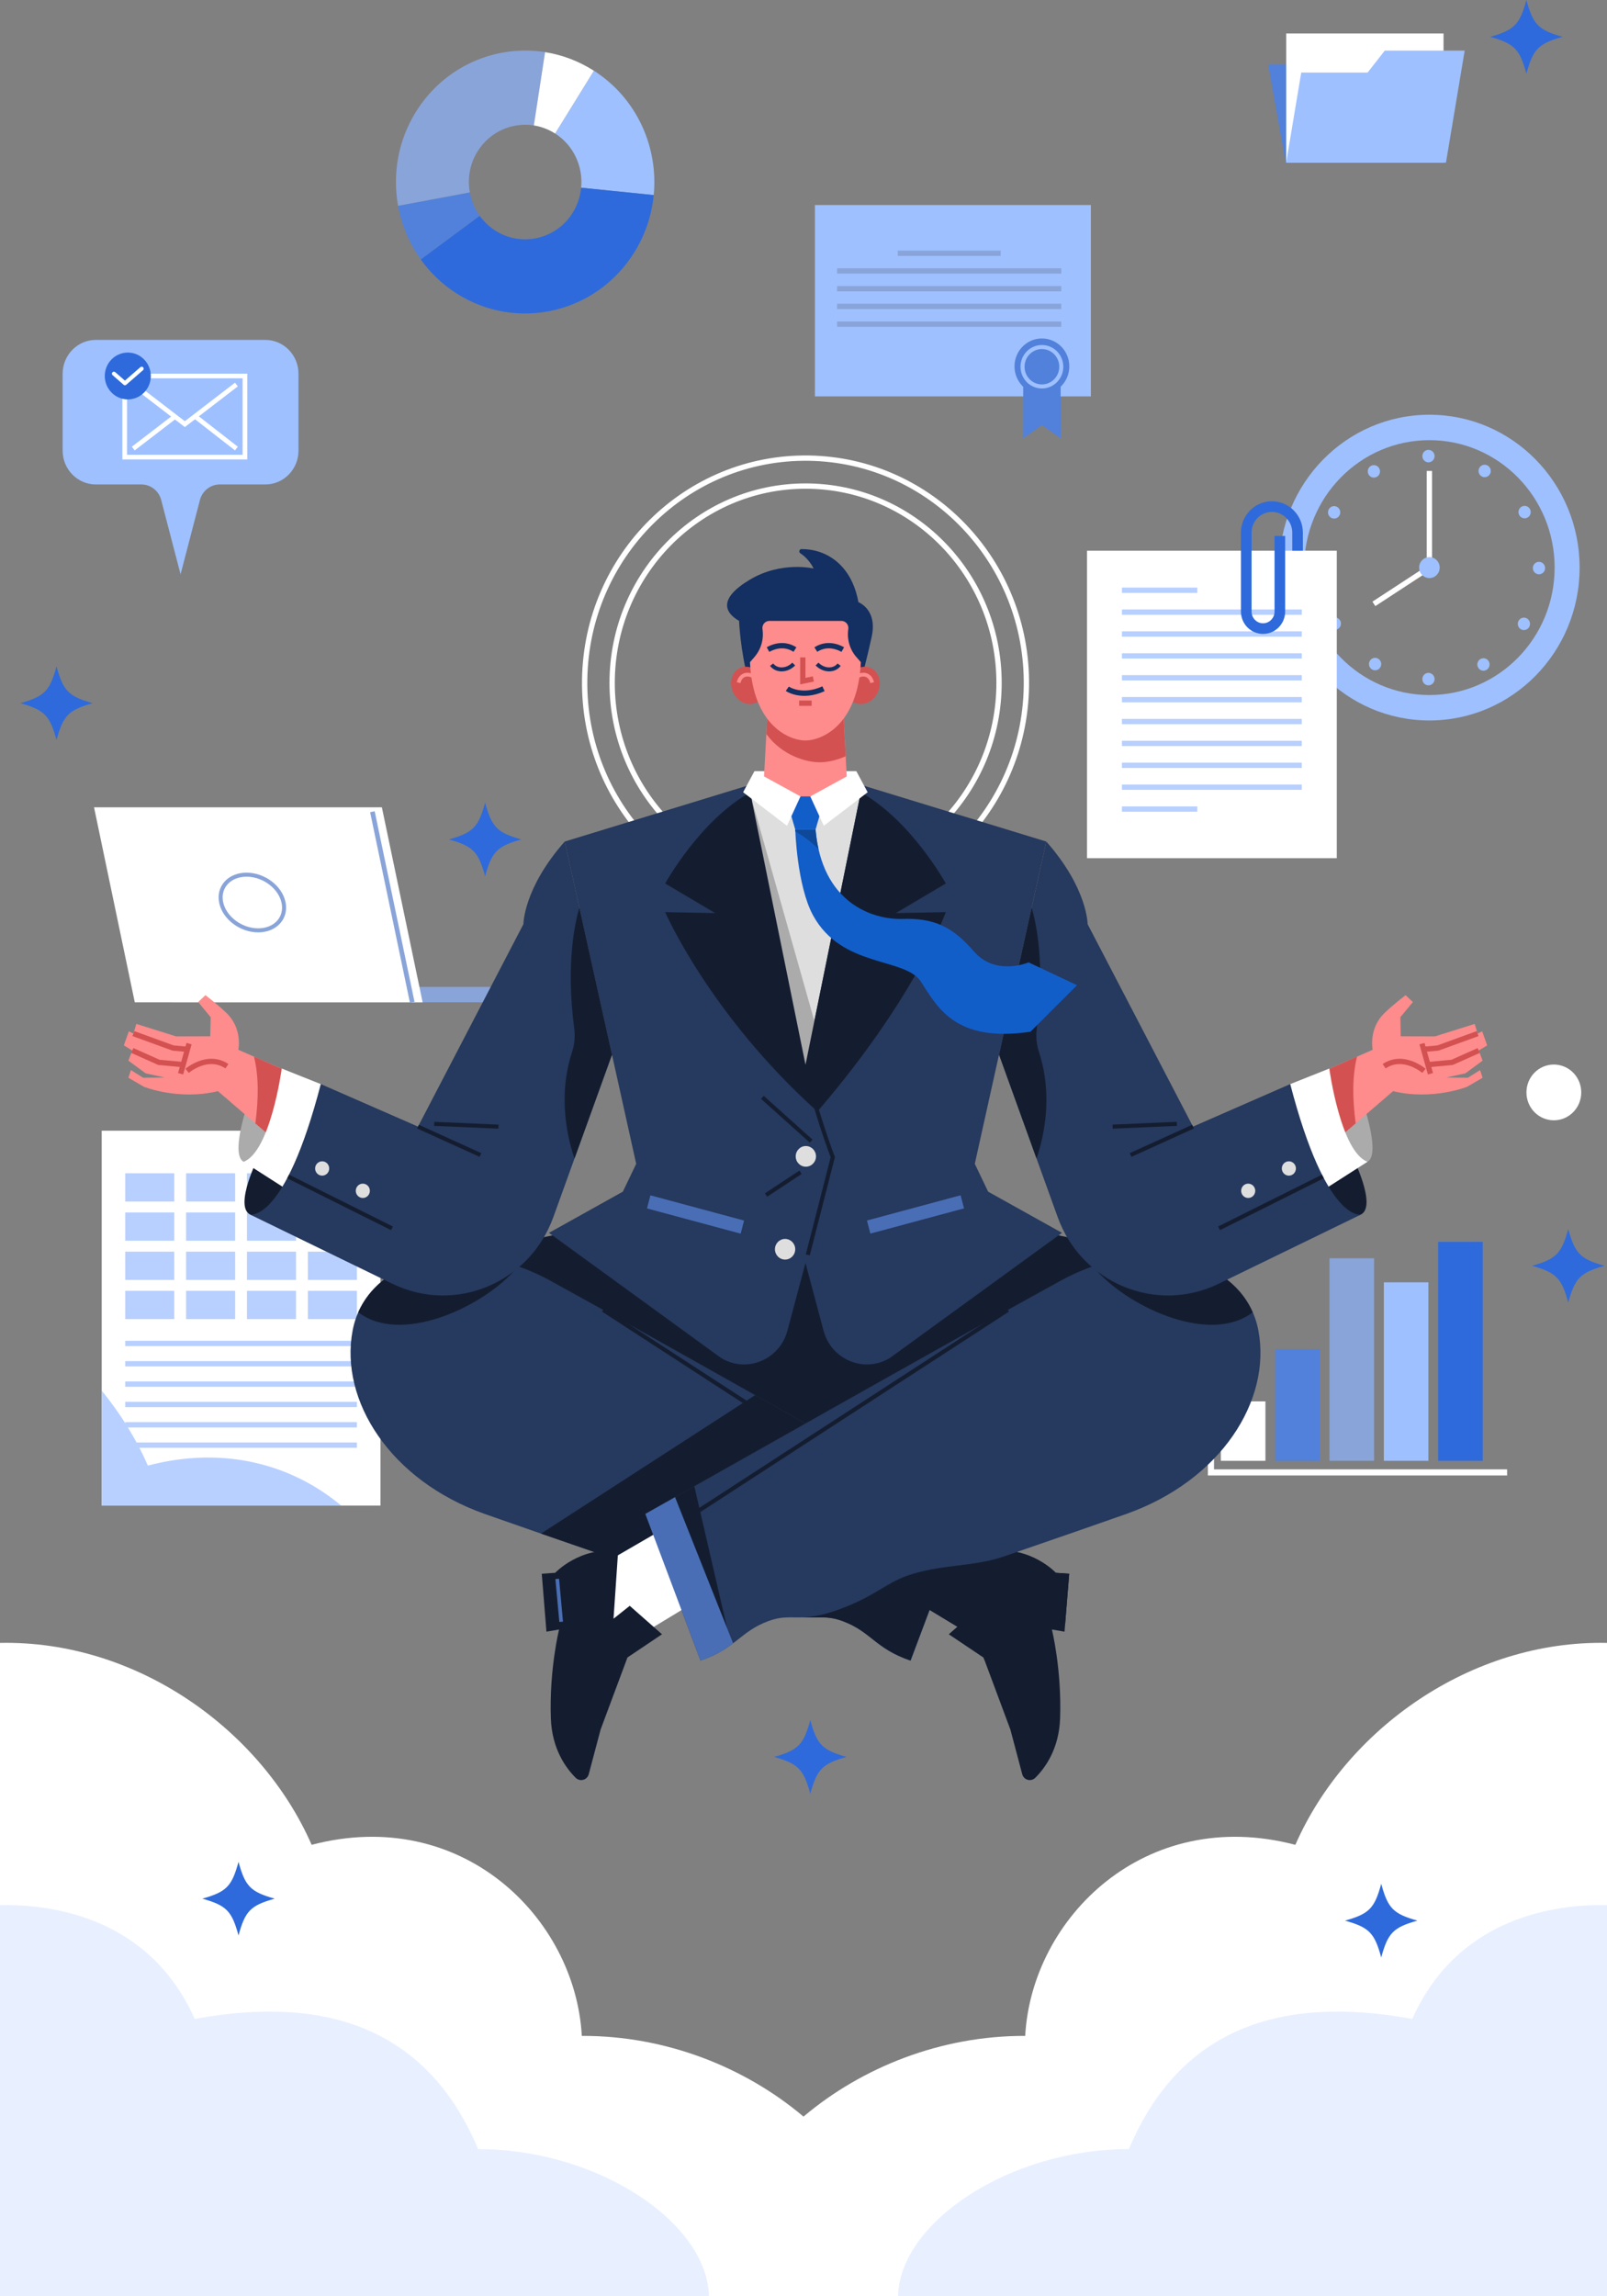 <svg width="717" height="1024" viewBox="0 0 717 1024" fill="none" xmlns="http://www.w3.org/2000/svg">
<rect x="0" y="0" width="717" height="1024" fill="#808080" stroke="none"/>
<g clip-path="url(#clip0_89_1716)">
<path d="M0 1024H400.658C400.119 964.754 334.988 907.61 259.586 907.884C256.701 855.247 206.074 805.087 139.046 822.68C116.437 771.078 60.689 731.375 0 732.634L0 1024Z" fill="white"/>
<path d="M0 1024H316.342C315.534 991.017 266.763 958.369 213.33 958.369C190.582 904.29 145.275 889.59 86.891 900.311C66.558 854.81 23.038 849.115 0 849.542L0 1024Z" fill="#E8F0FF"/>
<path d="M717.002 1024H316.344C316.883 964.754 382.014 907.61 457.416 907.884C460.301 855.247 510.928 805.087 577.956 822.68C600.564 771.078 656.313 731.375 717.002 732.634V1024Z" fill="white"/>
<path d="M716.998 1024H400.656C401.465 991.017 450.236 958.369 503.668 958.369C526.416 904.29 571.724 889.59 630.107 900.311C650.44 854.81 693.96 849.115 716.998 849.542V1024Z" fill="#E8F0FF"/>
<path d="M705.51 487.153C705.51 494.026 700.04 499.589 693.282 499.589C686.525 499.589 681.055 494.026 681.055 487.153C681.055 480.281 686.525 474.718 693.282 474.718C700.04 474.718 705.51 480.281 705.51 487.153Z" fill="white"/>
<path d="M486.721 91.427H363.586V176.773H486.721V91.427Z" fill="#9EC0FF"/>
<path d="M473.217 195.462L464.872 189.554L456.527 195.462V164.723H473.217V195.462Z" fill="#5181DB"/>
<path d="M477.1 163.373C477.1 170.245 471.63 175.809 464.872 175.809C458.115 175.809 452.645 170.245 452.645 163.373C452.645 156.5 458.115 150.937 464.872 150.937C471.63 150.937 477.1 156.5 477.1 163.373Z" fill="#5181DB"/>
<path d="M473.515 163.545C473.515 168.398 469.642 172.337 464.871 172.337C460.099 172.337 456.227 168.398 456.227 163.545C456.227 158.693 460.099 154.754 464.871 154.754C469.642 154.754 473.515 158.693 473.515 163.545Z" stroke="#9EC0FF" stroke-width="1.81" stroke-miterlimit="10"/>
<path d="M373.488 120.837H473.516" stroke="#89A4D9" stroke-width="2.37" stroke-miterlimit="10"/>
<path d="M400.547 112.939H446.463" stroke="#89A4D9" stroke-width="2.37" stroke-miterlimit="10"/>
<path d="M373.488 128.745H473.516" stroke="#89A4D9" stroke-width="2.37" stroke-miterlimit="10"/>
<path d="M373.488 136.643H473.516" stroke="#89A4D9" stroke-width="2.37" stroke-miterlimit="10"/>
<path d="M373.488 144.551H473.516" stroke="#89A4D9" stroke-width="2.37" stroke-miterlimit="10"/>
<path d="M661.552 553.81H641.668V651.43H661.552V553.81Z" fill="#2E6ADB"/>
<path d="M637.317 571.84H617.434V651.44H637.317V571.84Z" fill="#9EC0FF"/>
<path d="M613.079 561.119H593.195V651.44H613.079V561.119Z" fill="#89A4D9"/>
<path d="M588.833 601.645H568.949V651.44H588.833V601.645Z" fill="#5181DB"/>
<path d="M564.598 624.934H544.715V651.44H564.598V624.934Z" fill="white"/>
<path d="M672.431 656.607H540.293V550.582" stroke="white" stroke-width="2.73" stroke-miterlimit="10"/>
<path d="M637.754 184.945C600.732 184.945 570.727 215.461 570.727 253.114C570.727 290.767 600.732 321.284 637.754 321.284C674.776 321.284 704.782 290.767 704.782 253.114C704.782 215.461 674.776 184.945 637.754 184.945ZM637.754 309.944C606.89 309.944 581.876 284.504 581.876 253.114C581.876 221.725 606.89 196.285 637.754 196.285C668.618 196.285 693.632 221.725 693.632 253.114C693.632 284.504 668.618 309.944 637.754 309.944Z" fill="#9EC0FF"/>
<path d="M640.069 203.391C640.069 204.924 638.842 206.173 637.334 206.173C635.827 206.173 634.609 204.924 634.609 203.391C634.609 201.858 635.837 200.609 637.334 200.609C638.832 200.609 640.069 201.858 640.069 203.391Z" fill="#9EC0FF"/>
<path d="M640.069 302.838C640.069 304.371 638.842 305.619 637.334 305.619C635.827 305.619 634.609 304.381 634.609 302.838C634.609 301.295 635.837 300.056 637.334 300.056C638.832 300.056 640.069 301.305 640.069 302.838Z" fill="#9EC0FF"/>
<path d="M615.354 208.812C616.113 210.142 615.664 211.837 614.356 212.609C613.048 213.38 611.382 212.924 610.623 211.594C609.864 210.264 610.313 208.568 611.621 207.797C612.929 207.025 614.596 207.482 615.354 208.812Z" fill="#9EC0FF"/>
<path d="M664.245 294.93C665.004 296.259 664.554 297.955 663.247 298.726C661.939 299.498 660.272 299.041 659.514 297.711C658.755 296.381 659.204 294.686 660.512 293.914C661.819 293.143 663.486 293.6 664.245 294.93Z" fill="#9EC0FF"/>
<path d="M596.622 226.07C597.929 226.842 598.379 228.537 597.62 229.867C596.871 231.197 595.194 231.654 593.887 230.882C592.579 230.111 592.13 228.415 592.889 227.085C593.647 225.755 595.314 225.299 596.622 226.07Z" fill="#9EC0FF"/>
<path d="M681.294 275.793C682.601 276.565 683.05 278.26 682.292 279.59C681.533 280.92 679.866 281.377 678.559 280.605C677.251 279.834 676.802 278.139 677.56 276.809C678.319 275.479 679.986 275.022 681.294 275.793Z" fill="#9EC0FF"/>
<path d="M588.876 250.546C590.383 250.546 591.611 251.784 591.611 253.327C591.611 254.871 590.393 256.099 588.876 256.099C587.358 256.099 586.141 254.86 586.141 253.327C586.141 251.795 587.358 250.546 588.876 250.546Z" fill="#9EC0FF"/>
<path d="M686.645 250.546C688.152 250.546 689.38 251.784 689.38 253.327C689.38 254.871 688.152 256.099 686.645 256.099C685.138 256.099 683.91 254.86 683.91 253.327C683.91 251.795 685.128 250.546 686.645 250.546Z" fill="#9EC0FF"/>
<path d="M594.195 275.682C595.503 274.91 597.17 275.367 597.928 276.697C598.677 278.027 598.238 279.722 596.93 280.494C595.623 281.265 593.956 280.808 593.197 279.478C592.439 278.149 592.888 276.453 594.195 275.682Z" fill="#9EC0FF"/>
<path d="M678.871 225.958C680.179 225.187 681.846 225.644 682.604 226.973C683.363 228.303 682.914 229.999 681.606 230.77C680.298 231.542 678.632 231.085 677.873 229.755C677.114 228.425 677.563 226.73 678.871 225.958Z" fill="#9EC0FF"/>
<path d="M611.162 294.747C611.911 293.417 613.588 292.96 614.895 293.732C616.203 294.503 616.652 296.199 615.893 297.528C615.135 298.858 613.468 299.315 612.16 298.544C610.853 297.772 610.403 296.077 611.162 294.747Z" fill="#9EC0FF"/>
<path d="M660.053 208.629C660.801 207.299 662.478 206.843 663.786 207.614C665.093 208.386 665.543 210.081 664.784 211.411C664.025 212.741 662.358 213.198 661.051 212.426C659.743 211.654 659.294 209.959 660.053 208.629Z" fill="#9EC0FF"/>
<path d="M637.753 210.01V253.114L612.988 269.296" stroke="white" stroke-width="2.37" stroke-miterlimit="10"/>
<path d="M642.355 253.114C642.355 255.693 640.299 257.784 637.763 257.784C635.228 257.784 633.172 255.693 633.172 253.114C633.172 250.536 635.228 248.445 637.763 248.445C640.299 248.445 642.355 250.536 642.355 253.114Z" fill="#9EC0FF"/>
<path d="M596.431 245.592H484.984V382.702H596.431V245.592Z" fill="white"/>
<path d="M500.574 263.215H534.213" stroke="#B8D0FF" stroke-width="2.37" stroke-miterlimit="10"/>
<path d="M500.574 272.971H580.838" stroke="#B8D0FF" stroke-width="2.37" stroke-miterlimit="10"/>
<path d="M500.574 282.727H580.838" stroke="#B8D0FF" stroke-width="2.37" stroke-miterlimit="10"/>
<path d="M500.574 292.493H580.838" stroke="#B8D0FF" stroke-width="2.37" stroke-miterlimit="10"/>
<path d="M500.574 302.249H580.838" stroke="#B8D0FF" stroke-width="2.37" stroke-miterlimit="10"/>
<path d="M500.574 312.005H580.838" stroke="#B8D0FF" stroke-width="2.37" stroke-miterlimit="10"/>
<path d="M500.574 321.761H580.838" stroke="#B8D0FF" stroke-width="2.37" stroke-miterlimit="10"/>
<path d="M500.574 331.517H580.838" stroke="#B8D0FF" stroke-width="2.37" stroke-miterlimit="10"/>
<path d="M500.574 341.282H580.838" stroke="#B8D0FF" stroke-width="2.37" stroke-miterlimit="10"/>
<path d="M500.574 351.039H580.838" stroke="#B8D0FF" stroke-width="2.37" stroke-miterlimit="10"/>
<path d="M500.574 360.794H534.213" stroke="#B8D0FF" stroke-width="2.37" stroke-miterlimit="10"/>
<path d="M571.036 238.993V272.697C571.036 276.91 567.682 280.321 563.539 280.321C559.397 280.321 556.043 276.91 556.043 272.697V237.552C556.043 231.115 561.164 225.907 567.492 225.907C573.821 225.907 578.941 231.125 578.941 237.552V245.592" stroke="#2E6ADB" stroke-width="4.74" stroke-miterlimit="10"/>
<path d="M259.296 83.712L291.677 86.991C293.763 65.57 284.131 43.775 264.996 31.542L247.688 59.54C256.032 64.87 260.205 74.372 259.296 83.702" fill="#9EC0FF"/>
<path d="M255.585 94.777C248.198 106.726 232.687 110.319 220.938 102.807C218.153 101.02 215.837 98.767 214.011 96.209L187.719 115.69C191.911 121.547 197.231 126.715 203.63 130.806C230.58 148.033 266.165 139.78 283.114 112.37C288.025 104.421 290.82 95.731 291.669 86.991L259.288 83.712C258.919 87.529 257.721 91.315 255.585 94.777Z" fill="#2E6ADB"/>
<path d="M187.717 115.7L214.009 96.219C211.773 93.102 210.295 89.529 209.627 85.793L177.625 91.772C179.172 100.34 182.596 108.533 187.727 115.69" fill="#5181DB"/>
<path d="M213.041 67.581C218.551 58.667 228.572 54.414 238.185 55.936L243.196 23.248C221.136 19.756 198.138 29.542 185.501 49.977C177.496 62.931 175.09 77.834 177.615 91.782L209.617 85.793C208.519 79.712 209.537 73.225 213.031 67.581" fill="#89A4D9"/>
<path d="M238.184 55.936C241.458 56.454 244.692 57.642 247.676 59.55L264.985 31.552C258.127 27.166 250.721 24.446 243.194 23.258L238.184 55.947V55.936Z" fill="white"/>
<path d="M169.752 504.229H45.379V671.408H169.752V504.229Z" fill="white"/>
<path d="M65.969 653.551C60.759 641.643 53.762 630.385 45.367 620.101V671.419H152.252C130.711 653.419 100.516 644.486 65.969 653.562" fill="#B8D0FF"/>
<path d="M55.867 599.097H159.248" stroke="#B8D0FF" stroke-width="2.37" stroke-miterlimit="10"/>
<path d="M55.867 608.163H159.248" stroke="#B8D0FF" stroke-width="2.37" stroke-miterlimit="10"/>
<path d="M55.867 617.239H159.248" stroke="#B8D0FF" stroke-width="2.37" stroke-miterlimit="10"/>
<path d="M55.867 626.304H159.248" stroke="#B8D0FF" stroke-width="2.37" stroke-miterlimit="10"/>
<path d="M55.867 635.38H159.248" stroke="#B8D0FF" stroke-width="2.37" stroke-miterlimit="10"/>
<path d="M55.867 644.445H159.248" stroke="#B8D0FF" stroke-width="2.37" stroke-miterlimit="10"/>
<path d="M77.757 523.213H55.867V535.821H77.757V523.213Z" fill="#B8D0FF"/>
<path d="M104.917 523.213H83.027V535.821H104.917V523.213Z" fill="#B8D0FF"/>
<path d="M132.078 523.213H110.188V535.821H132.078V523.213Z" fill="#B8D0FF"/>
<path d="M159.249 523.213H137.359V535.821H159.249V523.213Z" fill="#B8D0FF"/>
<path d="M77.757 540.684H55.867V553.292H77.757V540.684Z" fill="#B8D0FF"/>
<path d="M104.917 540.684H83.027V553.292H104.917V540.684Z" fill="#B8D0FF"/>
<path d="M132.078 540.684H110.188V553.292H132.078V540.684Z" fill="#B8D0FF"/>
<path d="M159.249 540.684H137.359V553.292H159.249V540.684Z" fill="#B8D0FF"/>
<path d="M77.757 558.165H55.867V570.774H77.757V558.165Z" fill="#B8D0FF"/>
<path d="M104.917 558.165H83.027V570.774H104.917V558.165Z" fill="#B8D0FF"/>
<path d="M132.078 558.165H110.188V570.774H132.078V558.165Z" fill="#B8D0FF"/>
<path d="M159.249 558.165H137.359V570.774H159.249V558.165Z" fill="#B8D0FF"/>
<path d="M77.757 575.636H55.867V588.245H77.757V575.636Z" fill="#B8D0FF"/>
<path d="M104.917 575.636H83.027V588.245H104.917V575.636Z" fill="#B8D0FF"/>
<path d="M132.078 575.636H110.188V588.245H132.078V575.636Z" fill="#B8D0FF"/>
<path d="M159.249 575.636H137.359V588.245H159.249V575.636Z" fill="#B8D0FF"/>
<path d="M254.643 440.1H76.758V446.963H254.643V440.1Z" fill="#89A4D9"/>
<path d="M188.565 446.963H60.14L41.953 360.002H170.378L188.565 446.963Z" fill="white"/>
<path d="M166.156 361.982L183.924 446.952" stroke="#89A4D9" stroke-width="2.08" stroke-miterlimit="10"/>
<path d="M126.51 402.467C127.948 409.32 122.877 414.883 115.191 414.883C107.505 414.883 100.118 409.33 98.681 402.467C97.244 395.615 102.314 390.052 110 390.052C117.686 390.052 125.073 395.605 126.51 402.467Z" stroke="#89A4D9" stroke-width="1.8" stroke-miterlimit="10"/>
<path d="M118.364 151.576H42.772C34.587 151.576 27.949 158.327 27.949 166.652V200.965C27.949 209.289 34.587 216.04 42.772 216.04H63.075C67.228 216.04 70.861 218.882 71.919 222.964L80.563 256.119L89.207 222.964C90.275 218.882 93.899 216.04 98.051 216.04H118.354C126.539 216.04 133.177 209.289 133.177 200.965V166.652C133.177 158.327 126.539 151.576 118.354 151.576" fill="#9EC0FF"/>
<path d="M109.289 167.667H55.637V203.848H109.289V167.667Z" stroke="white" stroke-width="2.08" stroke-miterlimit="10"/>
<path d="M59.461 171.484L82.469 189.148L105.477 171.484" stroke="white" stroke-width="2.08" stroke-miterlimit="10"/>
<path d="M87.012 185.656L105.478 200.031" stroke="white" stroke-width="2.08" stroke-miterlimit="10"/>
<path d="M59.461 200.031L78.057 185.757" stroke="white" stroke-width="2.08" stroke-miterlimit="10"/>
<path d="M67.296 167.667C67.296 173.433 62.695 178.113 57.025 178.113C51.355 178.113 46.754 173.433 46.754 167.667C46.754 161.9 51.355 157.22 57.025 157.22C62.695 157.22 67.296 161.9 67.296 167.667Z" fill="#2E6ADB"/>
<path d="M50.836 166.641L55.737 170.915L63.213 164.418" stroke="white" stroke-width="1.78" stroke-linecap="round" stroke-linejoin="round"/>
<path d="M41.364 313.578C30.593 316.604 28.188 319.05 25.213 330.004C22.238 319.05 19.833 316.604 9.062 313.578C19.833 310.553 22.238 308.107 25.213 297.153C28.188 308.107 30.593 310.553 41.364 313.578Z" fill="#2E6ADB"/>
<path d="M565.855 28.791L573.631 72.514H644.921L637.145 28.791H565.855Z" fill="#5181DB"/>
<path d="M644.061 14.933H573.859V72.514H644.061V14.933Z" fill="white"/>
<path d="M617.859 22.557L610.193 32.354H580.577L573.859 72.514H645.149L653.504 22.557H617.859Z" fill="#9EC0FF"/>
<path d="M697.184 16.426C686.414 19.451 684.008 21.897 681.033 32.851C678.059 21.897 675.653 19.451 664.883 16.426C675.653 13.4 678.059 10.954 681.033 0C684.008 10.954 686.414 13.4 697.184 16.426Z" fill="#2E6ADB"/>
<path d="M715.863 564.47C705.093 567.495 702.688 569.941 699.713 580.895C696.738 569.941 694.333 567.495 683.562 564.47C694.333 561.444 696.738 558.998 699.713 548.044C702.688 558.998 705.093 561.444 715.863 564.47Z" fill="#2E6ADB"/>
<path d="M122.567 846.689C111.796 849.714 109.391 852.161 106.416 863.115C103.442 852.161 101.036 849.714 90.266 846.689C101.036 843.664 103.442 841.217 106.416 830.263C109.391 841.217 111.796 843.664 122.567 846.689Z" fill="#2E6ADB"/>
<path d="M632.414 856.485C621.644 859.511 619.238 861.957 616.264 872.911C613.289 861.957 610.884 859.511 600.113 856.485C610.884 853.46 613.289 851.014 616.264 840.06C619.238 851.014 621.644 853.46 632.414 856.485Z" fill="#2E6ADB"/>
<path d="M232.594 374.337C221.824 377.362 219.418 379.809 216.443 390.762C213.469 379.809 211.063 377.362 200.293 374.337C211.063 371.311 213.469 368.865 216.443 357.911C219.418 368.865 221.824 371.311 232.594 374.337Z" fill="#2E6ADB"/>
<path d="M377.68 783.484C366.91 786.509 364.504 788.956 361.529 799.91C358.555 788.956 356.149 786.509 345.379 783.484C356.149 780.459 358.555 778.012 361.529 767.059C364.504 778.012 366.91 780.459 377.68 783.484Z" fill="#2E6ADB"/>
<path d="M457.943 306.01C458.75 250.661 415.287 205.126 360.865 204.305C306.444 203.484 261.672 247.687 260.864 303.036C260.057 358.385 303.52 403.919 357.941 404.74C412.363 405.561 457.135 361.358 457.943 306.01Z" stroke="white" stroke-width="2.37" stroke-miterlimit="10"/>
<path d="M445.746 304.543C445.746 353.028 407.096 392.326 359.433 392.326C311.77 392.326 273.121 353.018 273.121 304.543C273.121 256.068 311.77 216.761 359.433 216.761C407.096 216.761 445.746 256.058 445.746 304.543Z" stroke="white" stroke-width="2.37" stroke-miterlimit="10"/>
<path d="M359.392 527.842L193.715 561.688L359.392 667.642L525.069 561.688L359.392 527.842Z" fill="#141D30"/>
<path d="M440.876 531.405L434.926 518.999L466.818 375.281L384.119 349.993H334.66L251.961 375.281L283.852 518.999L277.903 531.405L244.934 549.78L321.693 605.554C333.093 612.487 347.846 606.427 351.329 593.392L359.384 563.21L367.44 593.392C370.923 606.427 385.676 612.487 397.076 605.554L473.835 549.78L440.866 531.405H440.876Z" fill="#26395E"/>
<path d="M334.719 353.343H384.069L359.394 474.789L334.719 353.343Z" fill="#DEDEDE"/>
<path d="M335.289 356.145L368.159 472.312L353.296 482.514L335.289 356.145Z" fill="#ABABAB"/>
<path d="M422.009 393.98C422.009 393.98 406.537 365.89 384.068 353.343L359.393 474.789L334.718 353.343C312.249 365.89 296.777 393.98 296.777 393.98L319.077 407.178L296.777 406.761C296.777 406.761 316.651 452.485 364.683 495.661C376.861 481.641 407.016 444.719 422.009 406.761L399.709 407.178L422.009 393.98Z" fill="#141D30"/>
<path d="M336.613 343.892H382.07L359.342 365.87L336.613 343.892Z" fill="white"/>
<path d="M384.076 303.965C384.076 303.965 386.911 293.244 388.938 283.895C390.964 274.555 386.502 270.149 382.988 268.504C379.954 251.815 368.705 244.851 357.625 244.851C356.637 244.851 356.247 246.16 357.066 246.709C361.268 249.5 362.995 253.52 362.995 253.52C362.995 253.52 348.671 250.089 334.617 258.464C320.562 266.85 323.128 273.032 329.756 276.88C329.756 276.88 330.295 290.209 333.948 303.538L384.086 303.954L384.076 303.965Z" fill="#142F61"/>
<path d="M359.395 474.789C363.257 494.574 371.572 516.015 371.572 516.015L360.423 559.586" stroke="#141D30" stroke-width="1.81" stroke-miterlimit="10"/>
<path d="M364.073 515.67C364.073 518.208 362.047 520.279 359.541 520.279C357.036 520.279 355.02 518.218 355.02 515.67C355.02 513.122 357.046 511.061 359.541 511.061C362.037 511.061 364.073 513.122 364.073 515.67Z" fill="#DEDEDE"/>
<path d="M354.811 557.089C354.811 559.627 352.785 561.698 350.28 561.698C347.774 561.698 345.758 559.637 345.758 557.089C345.758 554.541 347.784 552.48 350.28 552.48C352.775 552.48 354.811 554.541 354.811 557.089Z" fill="#DEDEDE"/>
<path d="M340.16 489.356L361.91 508.868" stroke="#141D30" stroke-width="1.81" stroke-miterlimit="10"/>
<path d="M357.179 522.756L341.777 532.918" stroke="#141D30" stroke-width="1.81" stroke-miterlimit="10"/>
<path d="M290.187 533.036L288.664 538.885L330.465 550.141L331.987 544.292L290.187 533.036Z" fill="#496EB5"/>
<path d="M428.605 533.016L386.805 544.272L388.327 550.121L430.128 538.865L428.605 533.016Z" fill="#496EB5"/>
<path d="M421.35 680.971L452.653 699.112L446.694 737.354L407.066 713.376L421.35 680.971Z" fill="white"/>
<path d="M442.99 691.641L445.047 721.842L437.81 716.097L423.406 728.786L438.818 739.131L450.806 771.282L456.087 791.179C456.785 793.829 460.019 794.692 461.936 792.773C466.348 788.377 472.507 779.87 472.986 766.368C473.764 744.44 469.322 726.664 469.322 726.664L474.962 727.619L477.048 701.793L471.059 701.376C471.059 701.376 460.129 689.661 442.981 691.641" fill="#141D30"/>
<path d="M157.342 593.27C163.292 561.993 205.445 549.232 245.451 571.058C285.448 592.884 430.853 675.114 430.853 675.114L406.258 740.532C390.397 735.101 388.76 727.68 376.053 722.939C365.582 719.03 362.468 723.974 345.848 718.208C329.228 712.432 323.808 706.128 314.226 702.747C299.024 697.387 284.869 698.92 270.795 694.057C247.059 685.875 226.636 678.799 216.255 675.124C174.122 660.191 151.393 624.548 157.342 593.27Z" fill="#26395E"/>
<path d="M394.359 726.106L408.993 662.769C413.694 665.419 417.797 667.743 421.13 669.632L394.359 726.106Z" fill="#141D30"/>
<path d="M421.132 682.819L269.109 584.144" stroke="#141D30" stroke-width="1.81" stroke-miterlimit="10"/>
<path d="M470.171 704.087L468.414 723.223" stroke="#496EB5" stroke-width="1.63" stroke-miterlimit="10"/>
<path d="M406.259 740.542C399.451 738.207 395.259 735.517 391.695 732.817L417.608 667.642C425.903 672.332 430.844 675.124 430.844 675.124L406.249 740.542H406.259Z" fill="#496EB5"/>
<path d="M475.252 724.015L477.048 701.793L471.059 701.376C471.059 701.376 460.129 689.661 442.981 691.641L443.11 693.59L427.339 684.453L430.843 675.124C430.843 675.124 384.477 648.902 336.904 622.142L241.379 683.895C250.103 686.92 260.105 690.372 270.795 694.057C284.879 698.92 299.024 697.387 314.226 702.747C323.808 706.127 329.228 712.442 345.848 718.208C362.468 723.984 365.572 719.03 376.053 722.949C388.75 727.69 390.387 735.121 406.258 740.542L414.722 718.015L427.12 725.517L423.406 728.786L438.818 739.131L439.227 740.237L469.322 726.675V726.654H469.352L475.242 724.005L475.252 724.015Z" fill="#141D30"/>
<path d="M561.444 593.27C555.495 561.993 513.342 549.232 473.335 571.058C433.338 592.884 287.934 675.114 287.934 675.114L312.529 740.532C328.39 735.101 330.027 727.68 342.733 722.939C353.204 719.03 356.319 723.974 372.938 718.208C389.558 712.432 394.978 706.128 404.561 702.747C419.763 697.387 433.917 698.92 447.991 694.057C471.728 685.875 492.15 678.799 502.532 675.124C544.665 660.191 567.393 624.548 561.444 593.27Z" fill="#26395E"/>
<path d="M324.427 726.106L309.794 662.769C305.093 665.419 300.99 667.743 297.656 669.632L324.427 726.106Z" fill="#141D30"/>
<path d="M297.656 682.819L449.678 584.144" stroke="#141D30" stroke-width="1.81" stroke-miterlimit="10"/>
<path d="M297.436 680.971L266.133 699.112L272.092 737.354L311.72 713.376L297.436 680.971Z" fill="white"/>
<path d="M275.796 691.641L273.74 721.842L280.967 716.097L295.371 728.786L279.959 739.131L267.971 771.282L262.69 791.179C261.992 793.829 258.758 794.692 256.831 792.773C252.419 788.377 246.26 779.87 245.781 766.368C245.003 744.44 249.445 726.664 249.445 726.664L243.805 727.619L241.719 701.793L247.708 701.376C247.708 701.376 258.638 689.661 275.787 691.641" fill="#141D30"/>
<path d="M248.617 704.087L250.374 723.223" stroke="#496EB5" stroke-width="1.63" stroke-miterlimit="10"/>
<path d="M312.53 740.542C319.338 738.207 323.53 735.517 327.094 732.817L301.181 667.642C292.886 672.332 287.945 675.124 287.945 675.124L312.54 740.542H312.53Z" fill="#496EB5"/>
<path d="M108.673 518.076C100.418 513.467 117.447 473.002 117.447 473.002L131.8 479.286C131.8 479.286 116.987 522.715 108.683 518.076" fill="#ABABAB"/>
<path d="M137.797 481.915L106.344 468.139C106.344 468.139 108.351 458.789 101.074 451.754C96.922 447.734 91.651 443.795 91.651 443.795L88.417 446.851L93.987 453.592L93.817 462.129L78.565 462.17L60.828 456.607L59.51 460.931L57.484 459.896L55.258 466.18L59.021 468.454L57.284 472.982L64.99 478.646L73.504 480.504L63.882 480.606L58.412 477.205L57.294 480.606L64.192 484.626C64.192 484.626 79.693 490.849 97.231 486.585L125.909 511.254L137.797 481.915Z" fill="#FF8C8C"/>
<path d="M125.901 511.254L137.79 481.915L113.324 471.195C115.44 479.804 115.42 489.539 113.933 500.96L125.891 511.244L125.901 511.254Z" fill="#D45151"/>
<path d="M111.516 541.577C104.319 537.598 115.399 515.71 115.399 515.71L138.756 525.852C138.756 525.852 119.442 545.963 111.516 541.577Z" fill="#141D30"/>
<path d="M143.137 483.448L125.709 476.504C125.709 476.504 120.708 513.548 108.68 518.086L143.137 540.146V483.458V483.448Z" fill="white"/>
<path d="M229.013 567.139C229.842 566.236 230.341 565.363 230.56 564.51C199.207 553.912 169.462 563.393 159.859 585.179C178.555 599.645 214.07 583.413 229.013 567.129" fill="#141D30"/>
<path d="M251.961 375.291L273.043 470.302L246.89 542.745C236.24 572.246 202.951 586.022 175.072 572.479L111.508 541.577C111.508 541.577 126.91 545.699 143.13 483.438L186.511 502.402L233.535 412.112C233.535 412.112 233.505 396.173 251.961 375.281" fill="#26395E"/>
<path d="M128.555 524.624L174.89 547.76" stroke="#141D30" stroke-width="1.81" stroke-miterlimit="10"/>
<path d="M146.882 521.071C146.882 522.837 145.475 524.268 143.738 524.268C142.001 524.268 140.594 522.837 140.594 521.071C140.594 519.304 142.001 517.873 143.738 517.873C145.475 517.873 146.882 519.304 146.882 521.071Z" fill="#DEDEDE"/>
<path d="M165.027 531.03C165.027 532.796 163.619 534.227 161.883 534.227C160.146 534.227 158.738 532.796 158.738 531.03C158.738 529.263 160.146 527.832 161.883 527.832C163.619 527.832 165.027 529.263 165.027 531.03Z" fill="#DEDEDE"/>
<path d="M186.508 502.412L214.347 515.051" stroke="#141D30" stroke-width="1.81" stroke-miterlimit="10"/>
<path d="M193.715 501.173L222.392 502.412" stroke="#141D30" stroke-width="1.81" stroke-miterlimit="10"/>
<path d="M258.507 404.772C256.651 410.985 252.368 429.491 256.182 458.393C256.651 461.967 256.391 465.632 255.263 469.053C248.605 489.275 253.447 508.279 256.331 516.624L273.051 470.301L258.507 404.772Z" fill="#141D30"/>
<path d="M59.52 460.921L77.257 467.368L83.476 467.916" stroke="#D45151" stroke-width="2.37" stroke-miterlimit="10"/>
<path d="M59.031 468.454L70.909 473.753L81.38 474.717" stroke="#D45151" stroke-width="2.37" stroke-miterlimit="10"/>
<path d="M84.357 465.388L80.574 478.839" stroke="#D45151" stroke-width="2.37" stroke-miterlimit="10"/>
<path d="M83.477 477.52C87.399 474.444 94.626 471.002 101.244 475.469" stroke="#D45151" stroke-width="2.37" stroke-miterlimit="10"/>
<path d="M610.126 518.076C618.38 513.467 601.352 473.002 601.352 473.002L587.008 479.286C587.008 479.286 601.821 522.715 610.126 518.076Z" fill="#ABABAB"/>
<path d="M580.998 481.915L612.451 468.139C612.451 468.139 610.444 458.789 617.721 451.754C621.874 447.734 627.144 443.795 627.144 443.795L630.378 446.851L624.798 453.592L624.968 462.129L640.22 462.17L657.958 456.607L659.275 460.931L661.302 459.896L663.527 466.18L659.764 468.454L661.501 472.982L653.795 478.646L645.281 480.504L654.903 480.606L660.373 477.205L661.491 480.606L654.594 484.626C654.594 484.626 639.092 490.849 621.554 486.585L592.877 511.254L580.988 481.915H580.998Z" fill="#FF8C8C"/>
<path d="M592.896 511.254L581.008 481.915L605.473 471.195C603.357 479.804 603.377 489.539 604.864 500.96L592.906 511.244L592.896 511.254Z" fill="#D45151"/>
<path d="M607.279 541.577C614.476 537.598 603.396 515.71 603.396 515.71L580.039 525.852C580.039 525.852 599.354 545.963 607.279 541.577Z" fill="#141D30"/>
<path d="M575.668 483.448L593.096 476.504C593.096 476.504 598.097 513.548 610.125 518.086L575.668 540.146V483.458V483.448Z" fill="white"/>
<path d="M489.785 567.139C488.957 566.236 488.458 565.363 488.238 564.51C519.591 553.912 549.337 563.393 558.939 585.179C540.243 599.645 504.728 583.413 489.785 567.129" fill="#141D30"/>
<path d="M466.835 375.291L445.754 470.302L471.906 542.745C482.557 572.246 515.846 586.022 543.725 572.479L607.289 541.577C607.289 541.577 591.887 545.699 575.667 483.438L532.286 502.402L485.262 412.112C485.262 412.112 485.292 396.173 466.835 375.281" fill="#26395E"/>
<path d="M590.242 524.624L543.906 547.76" stroke="#141D30" stroke-width="1.81" stroke-miterlimit="10"/>
<path d="M571.914 521.071C571.914 522.837 573.321 524.268 575.058 524.268C576.795 524.268 578.203 522.837 578.203 521.071C578.203 519.304 576.795 517.873 575.058 517.873C573.321 517.873 571.914 519.304 571.914 521.071Z" fill="#DEDEDE"/>
<path d="M553.77 531.03C553.77 532.796 555.177 534.227 556.914 534.227C558.651 534.227 560.058 532.796 560.058 531.03C560.058 529.263 558.651 527.832 556.914 527.832C555.177 527.832 553.77 529.263 553.77 531.03Z" fill="#DEDEDE"/>
<path d="M532.288 502.412L504.449 515.051" stroke="#141D30" stroke-width="1.81" stroke-miterlimit="10"/>
<path d="M525.082 501.173L496.414 502.412" stroke="#141D30" stroke-width="1.81" stroke-miterlimit="10"/>
<path d="M460.29 404.772C462.146 410.985 466.428 429.491 462.615 458.393C462.146 461.967 462.406 465.632 463.534 469.053C470.191 489.275 465.35 508.279 462.466 516.624L445.746 470.301L460.29 404.772Z" fill="#141D30"/>
<path d="M659.274 460.921L641.537 467.368L635.328 467.916" stroke="#D45151" stroke-width="2.37" stroke-miterlimit="10"/>
<path d="M659.763 468.454L647.895 473.753L637.414 474.717" stroke="#D45151" stroke-width="2.37" stroke-miterlimit="10"/>
<path d="M634.449 465.388L638.232 478.839" stroke="#D45151" stroke-width="2.37" stroke-miterlimit="10"/>
<path d="M635.33 477.52C631.407 474.444 624.18 471.002 617.562 475.469" stroke="#D45151" stroke-width="2.37" stroke-miterlimit="10"/>
<path d="M376.234 317.568H359.345H342.456L340.699 349.729L359.345 360.855L377.991 349.729L376.234 317.568Z" fill="#FF8C8C"/>
<path d="M363.877 369.931H354.813L350.531 355.15H368.159L363.877 369.931Z" fill="#125EC9"/>
<path d="M365.76 339.943C368.655 339.943 372.887 339.232 377.309 337.242L376.231 317.568H342.443L341.914 327.344C349.211 337.232 360.071 339.943 365.76 339.943Z" fill="#D45151"/>
<path d="M340.177 302.239C342.313 306.432 341.145 311.365 337.571 313.243C333.998 315.122 329.366 313.243 327.24 309.051C325.104 304.858 326.272 299.924 329.845 298.046C333.419 296.168 338.05 298.046 340.187 302.239" fill="#D45151"/>
<path d="M329.559 304.422C330.577 299.843 335.468 299.386 339.53 304.645" stroke="#FF8C8C" stroke-width="1.68" stroke-miterlimit="10"/>
<path d="M378.51 302.239C376.374 306.432 377.541 311.365 381.115 313.243C384.688 315.122 389.31 313.243 391.446 309.051C393.582 304.858 392.414 299.924 388.841 298.046C385.267 296.168 380.636 298.046 378.5 302.239" fill="#D45151"/>
<path d="M389.128 304.422C388.11 299.843 383.219 299.386 379.156 304.645" stroke="#FF8C8C" stroke-width="1.68" stroke-miterlimit="10"/>
<path d="M382.07 292.991C379.116 289.58 377.808 285.011 378.487 280.524C378.776 278.616 377.319 276.89 375.423 276.89H343.261C341.365 276.89 339.908 278.616 340.197 280.524C340.876 285.011 339.568 289.58 336.614 292.991L334.617 295.305C335.965 323.893 352.455 330.217 359.352 330.217C366.249 330.217 382.729 323.893 384.087 295.305L382.09 292.991H382.07Z" fill="#FF8C8C"/>
<path d="M344.281 296.402C346.447 299.285 351.109 299.224 354.143 296.127" stroke="#142F61" stroke-width="1.78" stroke-miterlimit="10"/>
<path d="M342.664 289.671C346.517 287.539 350.839 287.194 354.692 289.671" stroke="#142F61" stroke-width="2.37" stroke-miterlimit="10"/>
<path d="M374.397 296.402C372.231 299.285 367.57 299.224 364.535 296.127" stroke="#142F61" stroke-width="1.78" stroke-miterlimit="10"/>
<path d="M376.024 289.671C372.171 287.539 367.849 287.194 363.996 289.671" stroke="#142F61" stroke-width="2.37" stroke-miterlimit="10"/>
<path d="M358.195 293.173V303.741L362.907 302.757" stroke="#D45151" stroke-width="2.37" stroke-miterlimit="10"/>
<path d="M351.27 307.142C351.27 307.142 357.618 311.609 367.42 307.142" stroke="#142F61" stroke-width="2.37" stroke-miterlimit="10"/>
<path d="M356.547 313.578H362.137" stroke="#D45151" stroke-width="2.37" stroke-miterlimit="10"/>
<path d="M357.156 355.15L351.127 368.256L331.562 353.302L336.613 343.892L357.156 355.15Z" fill="white"/>
<path d="M361.531 355.15L367.56 368.256L387.124 353.302L382.074 343.892L361.531 355.15Z" fill="white"/>
<path d="M363.874 369.931H354.82C354.82 369.931 355.569 394.945 362.726 408.132C375.513 431.684 403.671 426.822 410.828 437.684C417.995 448.546 425.691 465.175 459.749 460.089L480.561 439.339L458.94 429.167C458.94 429.167 444.207 435.491 434.485 424.223C424.753 412.954 416.378 409.381 402.733 409.787C389.088 410.203 366.649 402.498 363.884 369.931" fill="#125EC9"/>
<path d="M365.221 378.743C364.602 376.022 364.143 373.098 363.874 369.921H354.82C354.82 369.921 354.82 370.215 354.85 370.733C357.905 372.581 362.227 375.494 365.221 378.743Z" fill="#0E4899"/>
</g>
<defs>
<clipPath id="clip0_89_1716">
<rect width="717" height="1024" fill="white"/>
</clipPath>
</defs>
</svg>
